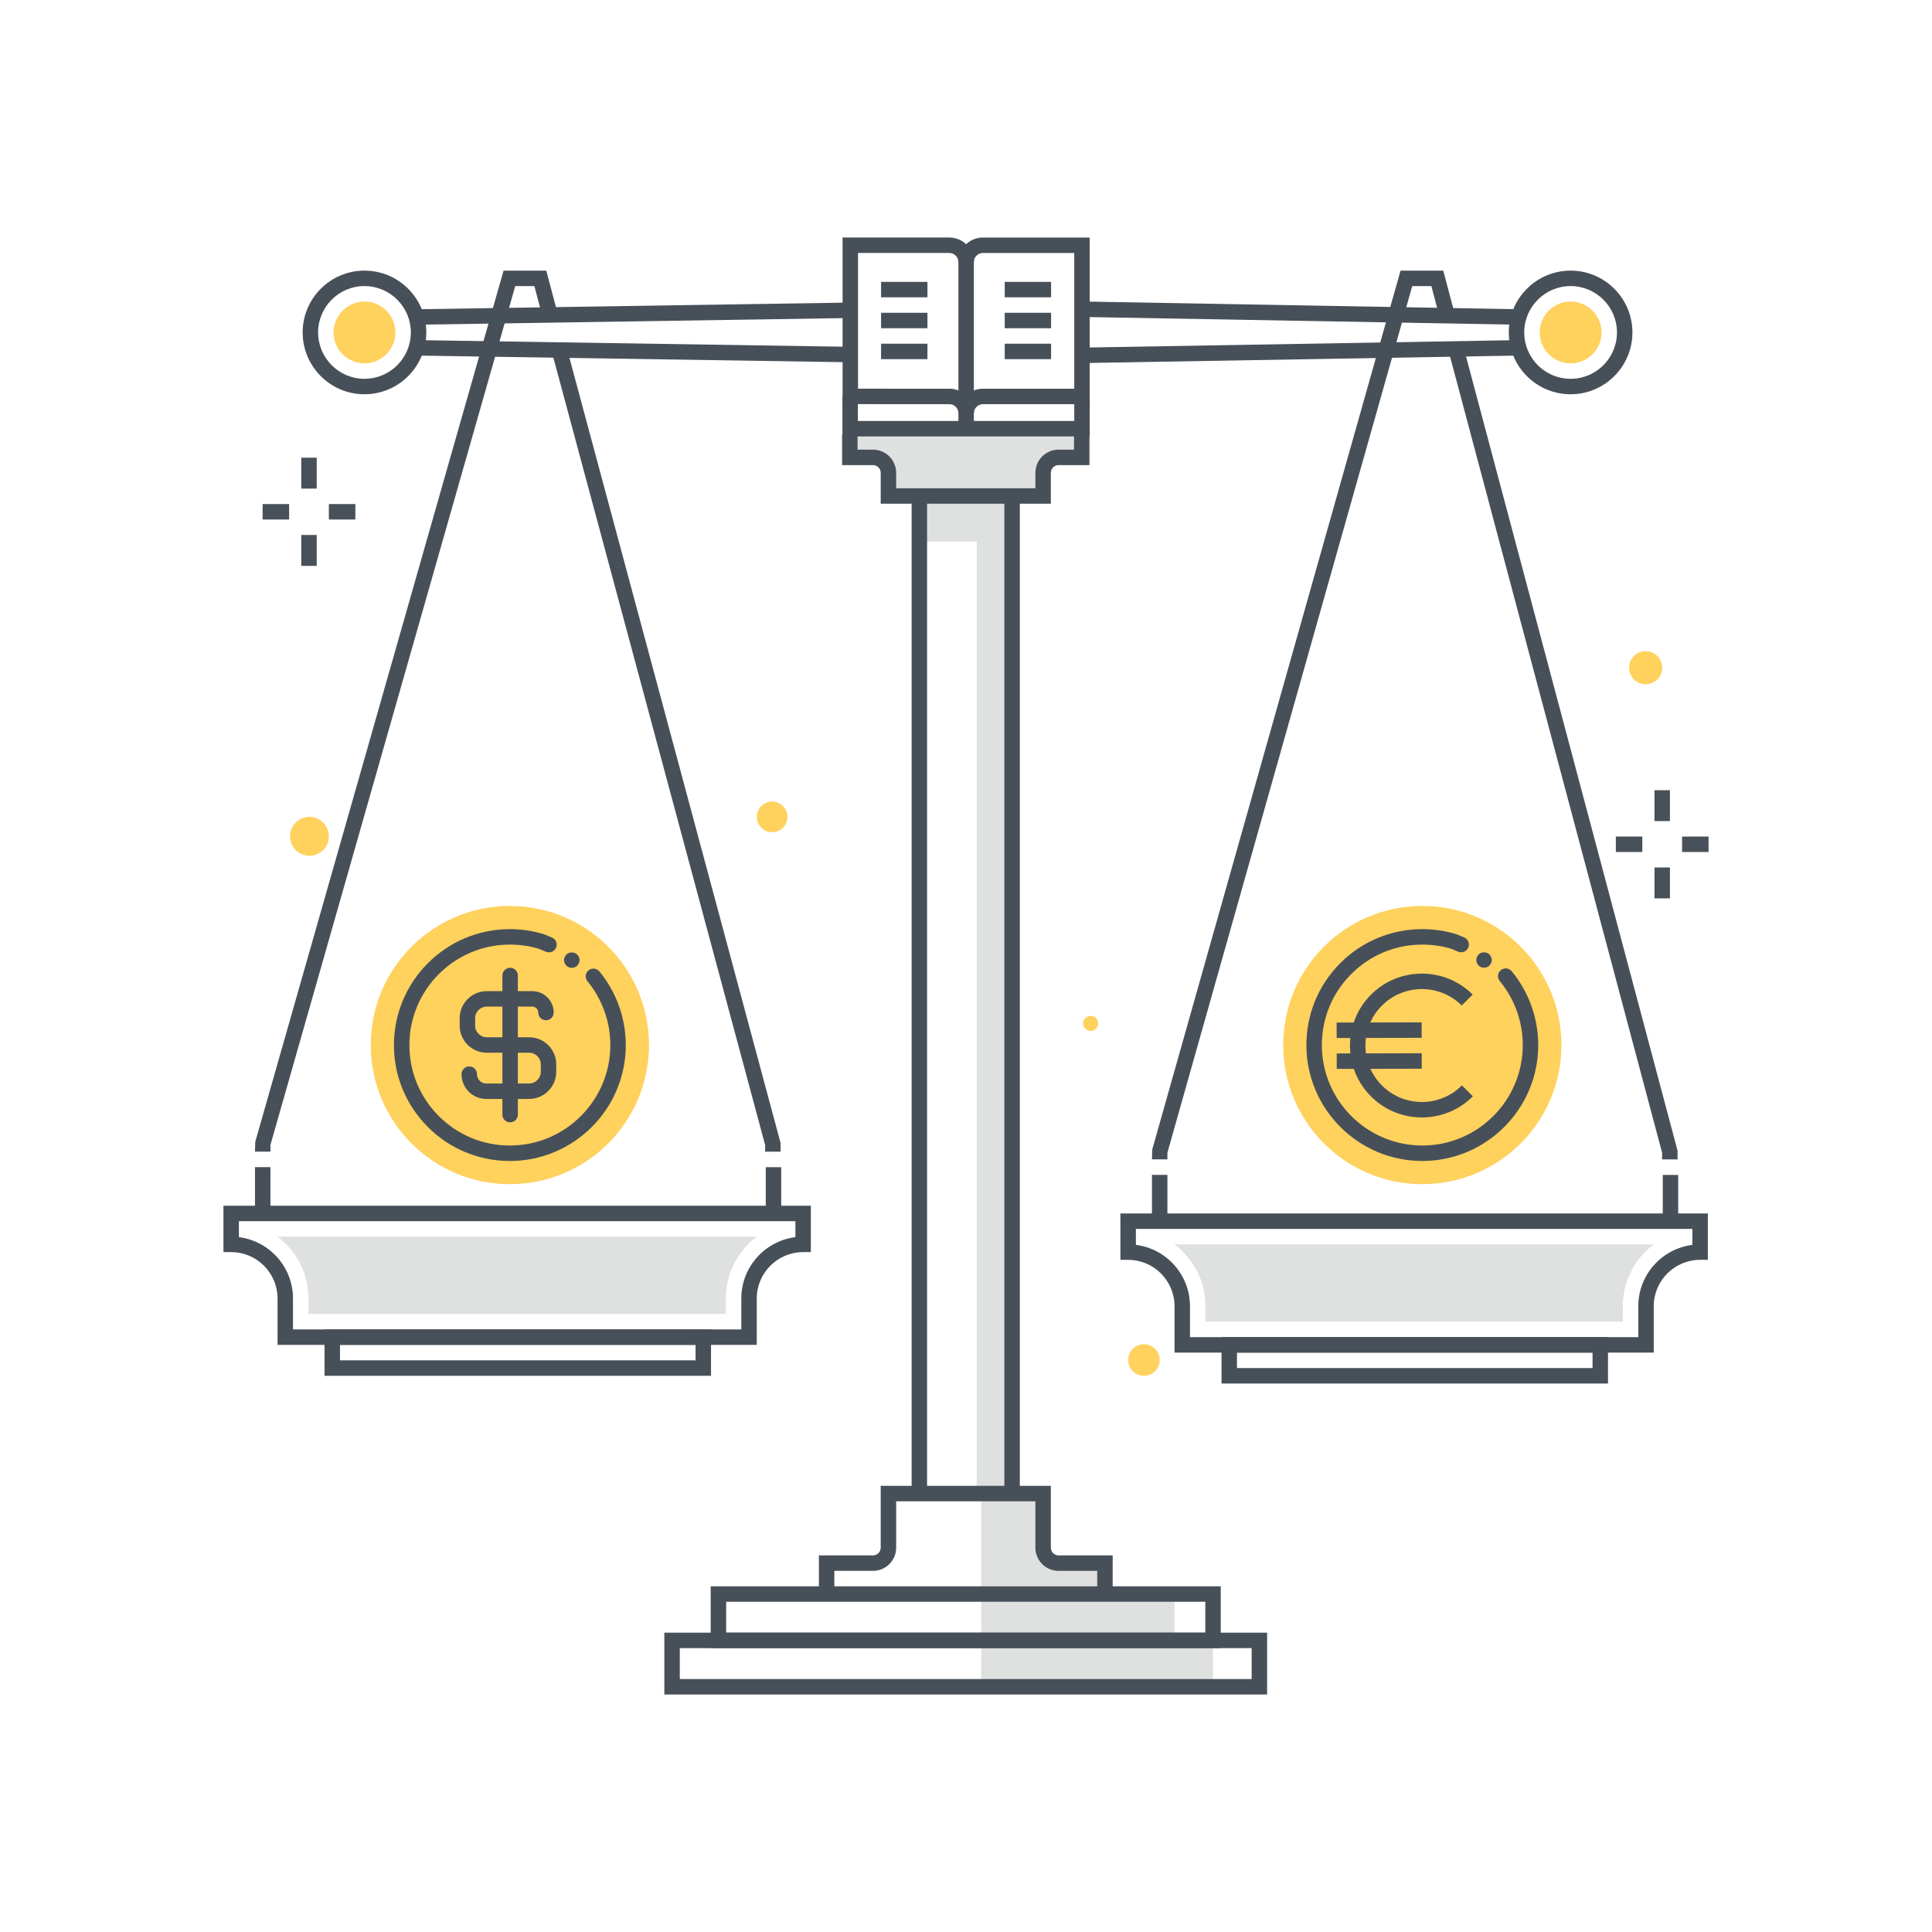 <svg xmlns="http://www.w3.org/2000/svg" width="250" height="250" viewBox="0 0 250 250">
  <g fill="none" fill-rule="evenodd">
    <polygon fill="#DFE0E0" points="126.969 212.267 151.976 212.267 151.976 206.27 126.969 206.27"/>
    <polygon fill="#DFE0E0" points="126.969 218.266 156.964 218.266 156.964 212.269 126.969 212.269"/>
    <path fill="#DFE0E0" d="M136.979,202.269 C135.874,202.269 134.979,201.373 134.979,200.269 L134.979,193.268 L126.969,193.268 L126.969,205.268 L142.979,205.268 L142.979,202.269 L136.979,202.269"/>
    <polyline fill="#DFE0E0" points="126.387 193.032 126.387 64.512 131.553 64.518 131.553 193.037 126.387 193.032"/>
    <polygon fill="#DFE0E0" points="118.972 70.091 130.969 70.091 130.969 64.926 118.972 64.926"/>
    <path fill="#DFE0E0" d="M139.977,56.186 L139.977,59.185 L136.979,59.185 C135.874,59.185 134.979,60.081 134.979,61.185 L134.979,64.184 L114.964,64.184 L114.964,61.185 C114.964,60.081 114.069,59.185 112.964,59.185 L109.966,59.185 L109.966,56.186 L139.977,56.186"/>
    <path fill="#FFD15D" d="M50.163,43.018 C50.163,44.675 48.82,46.018 47.163,46.018 C45.506,46.018 44.163,44.675 44.163,43.018 C44.163,41.361 45.506,40.018 47.163,40.018 C48.82,40.018 50.163,41.361 50.163,43.018"/>
    <path fill="#FFD15D" d="M47.163,41.018 C46.06,41.018 45.163,41.915 45.163,43.018 C45.163,44.121 46.06,45.018 47.163,45.018 C48.266,45.018 49.163,44.121 49.163,43.018 C49.163,41.915 48.266,41.018 47.163,41.018 Z M47.163,47.018 C44.957,47.018 43.163,45.224 43.163,43.018 C43.163,40.812 44.957,39.018 47.163,39.018 C49.369,39.018 51.163,40.812 51.163,43.018 C51.163,45.224 49.369,47.018 47.163,47.018 Z"/>
    <path fill="#475059" d="M47.163,37.018 C43.854,37.018 41.163,39.71 41.163,43.018 C41.163,46.327 43.854,49.018 47.163,49.018 C50.472,49.018 53.163,46.327 53.163,43.018 C53.163,39.71 50.472,37.018 47.163,37.018 Z M47.163,51.018 C42.752,51.018 39.163,47.429 39.163,43.018 C39.163,38.607 42.752,35.018 47.163,35.018 C51.574,35.018 55.163,38.607 55.163,43.018 C55.163,47.429 51.574,51.018 47.163,51.018 Z"/>
    <path fill="#FFD15D" d="M200.235,43.018 C200.235,44.675 201.578,46.018 203.235,46.018 C204.892,46.018 206.235,44.675 206.235,43.018 C206.235,41.361 204.892,40.018 203.235,40.018 C201.578,40.018 200.235,41.361 200.235,43.018"/>
    <path fill="#FFD15D" d="M203.235,41.018 C202.132,41.018 201.235,41.915 201.235,43.018 C201.235,44.121 202.132,45.018 203.235,45.018 C204.338,45.018 205.235,44.121 205.235,43.018 C205.235,41.915 204.338,41.018 203.235,41.018 Z M203.235,47.018 C201.029,47.018 199.235,45.224 199.235,43.018 C199.235,40.812 201.029,39.018 203.235,39.018 C205.44,39.018 207.235,40.812 207.235,43.018 C207.235,45.224 205.44,47.018 203.235,47.018 Z"/>
    <path fill="#475059" d="M203.235 37.018C199.926 37.018 197.235 39.71 197.235 43.018 197.235 46.327 199.926 49.018 203.235 49.018 206.543 49.018 209.235 46.327 209.235 43.018 209.235 39.71 206.543 37.018 203.235 37.018zM203.235 51.018C198.824 51.018 195.235 47.429 195.235 43.018 195.235 38.607 198.824 35.018 203.235 35.018 207.646 35.018 211.235 38.607 211.235 43.018 211.235 47.429 207.646 51.018 203.235 51.018zM37.913 172.025L95.925 172.025 95.925 168.022C95.925 163.95 98.984 160.579 102.924 160.085L102.924 158.023 30.912 158.023 30.912 160.085C34.853 160.579 37.913 163.95 37.913 168.022L37.913 172.025zM97.925 174.025L35.913 174.025 35.913 168.022C35.913 164.714 33.222 162.023 29.914 162.023L28.914 162.023 28.912 156.023 104.924 156.023 104.924 162.023 103.924 162.023C100.616 162.023 97.925 164.714 97.925 168.022L97.925 174.025z"/>
    <polyline fill="#475059" points="101.006 149.027 99.006 149.027 99.006 148.16 71.422 45.594 73.354 45.075 101.006 147.896 101.006 149.027"/>
    <path fill="#DFE0E0" d="M39.913,170.025 L93.925,170.025 L93.925,168.021 C93.925,164.754 95.499,161.849 97.931,160.022 L35.907,160.022 C38.338,161.849 39.913,164.754 39.913,168.021 L39.913,170.025"/>
    <path fill="#475059" d="M43.994,176.027 L90.006,176.027 L90.006,174.027 L43.994,174.027 L43.994,176.027 Z M41.994,178.027 L92.006,178.027 L92.006,172.027 L41.994,172.027 L41.994,178.027 Z"/>
    <polyline fill="#475059" points="34.993 149.019 32.993 149.019 33.031 147.745 65.163 35.018 70.687 35.018 72.131 40.461 70.197 40.973 69.148 37.018 66.673 37.018 34.993 148.159 34.993 149.019"/>
    <polygon fill="#475059" points="32.994 157.027 34.994 157.027 34.994 151.027 32.994 151.027"/>
    <polygon fill="#475059" points="99.09 157.027 101.09 157.027 101.09 151.035 99.09 151.035"/>
    <path fill="#475059" d="M153.982,173.026 L211.994,173.026 L211.994,169.023 C211.994,164.951 215.053,161.579 218.994,161.085 L218.994,159.023 L146.982,159.023 L146.982,161.085 C150.923,161.579 153.982,164.951 153.982,169.023 L153.982,173.026 Z M213.994,175.026 L151.982,175.026 L151.982,169.023 C151.982,165.714 149.291,163.023 145.983,163.023 L144.983,163.023 L144.981,157.023 L220.994,157.023 L220.994,163.023 L219.994,163.023 C216.686,163.023 213.994,165.714 213.994,169.023 L213.994,175.026 Z"/>
    <polyline fill="#475059" points="217.075 150.028 215.075 150.028 215.075 149.16 187.491 45.592 189.424 45.077 217.075 148.898 217.075 150.028"/>
    <path fill="#DFE0E0" d="M155.982,171.026 L209.994,171.026 L209.994,169.022 C209.994,165.754 211.569,162.849 214,161.023 L151.976,161.023 C154.407,162.849 155.982,165.754 155.982,169.022 L155.982,171.026"/>
    <path fill="#475059" d="M160.064,177.028 L206.076,177.028 L206.076,175.028 L160.064,175.028 L160.064,177.028 Z M158.064,179.028 L208.076,179.028 L208.076,173.028 L158.064,173.028 L158.064,179.028 Z"/>
    <polyline fill="#475059" points="151.062 150.019 149.062 150.019 149.1 148.749 181.231 35.018 186.757 35.018 188.2 40.461 186.267 40.973 185.218 37.018 182.745 37.018 151.062 149.159 151.062 150.019"/>
    <polygon fill="#475059" points="149.063 158.028 151.063 158.028 151.063 152.028 149.063 152.028"/>
    <polygon fill="#475059" points="215.159 158.028 217.159 158.028 217.159 152.035 215.159 152.035"/>
    <polyline fill="#475059" points="54.194 42.014 54.163 40.014 109.748 39.154 109.779 41.154 54.194 42.014"/>
    <polyline fill="#475059" points="196.202 42.014 140.003 41.013 140.039 39.013 196.237 40.014 196.202 42.014"/>
    <polyline fill="#475059" points="109.748 46.874 54.163 46.014 54.194 44.014 109.779 44.874 109.748 46.874"/>
    <polyline fill="#475059" points="140.038 46.981 140.004 44.981 196.202 44.014 196.236 46.014 140.038 46.981"/>
    <polygon fill="#475059" points="117.964 193.311 119.964 193.311 119.964 63.955 117.964 63.955"/>
    <polygon fill="#475059" points="129.964 193.311 131.964 193.311 131.964 63.954 129.964 63.954"/>
    <polygon fill="#48515A" points="38.983 63.225 40.983 63.225 40.983 59.225 38.983 59.225"/>
    <polygon fill="#48515A" points="38.983 73.225 40.983 73.225 40.983 69.225 38.983 69.225"/>
    <polygon fill="#48515A" points="42.555 67.225 45.983 67.225 45.983 65.225 42.555 65.225"/>
    <polygon fill="#48515A" points="33.983 67.225 37.412 67.225 37.412 65.225 33.983 65.225"/>
    <polygon fill="#48515A" points="214.088 106.25 216.088 106.25 216.088 102.25 214.088 102.25"/>
    <polygon fill="#48515A" points="214.088 116.25 216.088 116.25 216.088 112.25 214.088 112.25"/>
    <polygon fill="#48515A" points="217.66 110.25 221.088 110.25 221.088 108.25 217.66 108.25"/>
    <polygon fill="#48515A" points="209.088 110.25 212.517 110.25 212.517 108.25 209.088 108.25"/>
    <path fill="#FFD15D" d="M215.089 86.407C215.089 87.591 214.129 88.55 212.946 88.55 211.762 88.55 210.803 87.591 210.803 86.407 210.803 85.224 211.762 84.264 212.946 84.264 214.129 84.264 215.089 85.224 215.089 86.407M101.892 105.706C101.892 106.8 101.005 107.687 99.911 107.687 98.817 107.687 97.931 106.8 97.931 105.706 97.931 104.612 98.817 103.725 99.911 103.725 101.005 103.725 101.892 104.612 101.892 105.706M37.528 108.22C37.528 109.608 38.654 110.733 40.042 110.733 41.43 110.733 42.555 109.608 42.555 108.22 42.555 106.831 41.43 105.706 40.042 105.706 38.654 105.706 37.528 106.831 37.528 108.22M145.982 175.988C145.982 174.861 146.895 173.948 148.022 173.948 149.149 173.948 150.062 174.861 150.062 175.988 150.062 177.114 149.149 178.028 148.022 178.028 146.895 178.028 145.982 177.114 145.982 175.988M142.111 132.434C142.111 132.974 141.673 133.412 141.133 133.412 140.593 133.412 140.155 132.974 140.155 132.434 140.155 131.894 140.593 131.456 141.133 131.456 141.673 131.456 142.111 131.894 142.111 132.434"/>
    <path fill="#475059" d="M111.03,50.296 L122.843,50.298 C123.684,50.298 124.449,50.626 125.018,51.163 C125.586,50.628 126.351,50.3 127.191,50.3 L139.007,50.303 L139.007,32.74 L127.191,32.738 C127.19,32.738 127.19,32.738 127.19,32.738 C126.876,32.738 126.582,32.86 126.361,33.081 C126.139,33.302 126.017,33.598 126.017,33.912 L124.017,33.912 C124.017,33.262 123.491,32.736 122.843,32.736 L111.03,32.733 L111.03,50.296 Z M126.017,53.474 L124.017,53.474 C124.017,52.826 123.491,52.298 122.843,52.298 L109.03,52.296 L109.03,30.733 L122.843,30.736 C123.684,30.736 124.449,31.064 125.017,31.599 C125.607,31.042 126.375,30.738 127.189,30.738 C127.19,30.738 127.191,30.738 127.192,30.738 L141.007,30.74 L141.007,52.303 L127.191,52.3 C126.543,52.3 126.017,52.827 126.017,53.474 Z"/>
    <polygon fill="#475059" points="124.017 55.476 126.017 55.476 126.017 32.909 124.017 32.909"/>
    <polyline fill="#475059" points="141.01 56.474 109.01 56.474 109.01 51.296 111.01 51.296 111.01 54.474 139.01 54.474 139.01 51.303 141.01 51.303 141.01 56.474"/>
    <polygon fill="#475059" points="114.01 38.474 120.01 38.474 120.01 36.474 114.01 36.474"/>
    <polygon fill="#475059" points="114.01 42.474 120.01 42.474 120.01 40.474 114.01 40.474"/>
    <polygon fill="#475059" points="114.01 46.474 120.01 46.474 120.01 44.474 114.01 44.474"/>
    <polygon fill="#475059" points="130.01 38.474 136.01 38.474 136.01 36.474 130.01 36.474"/>
    <polygon fill="#475059" points="130.01 42.474 136.01 42.474 136.01 40.474 130.01 40.474"/>
    <polygon fill="#475059" points="130.01 46.474 136.01 46.474 136.01 44.474 130.01 44.474"/>
    <path fill="#475059" d="M87.964,217.267 L161.964,217.267 L161.964,213.267 L87.964,213.267 L87.964,217.267 Z M85.964,219.267 L163.964,219.267 L163.964,211.267 L85.964,211.267 L85.964,219.267 Z"/>
    <path fill="#475059" d="M93.964 211.269L155.964 211.269 155.964 207.27 93.964 207.27 93.964 211.269zM91.964 213.269L157.964 213.269 157.964 205.27 91.964 205.27 91.964 213.269zM143.979 205.268L141.979 205.268 141.979 203.269 136.979 203.269C135.324 203.269 133.979 201.923 133.979 200.269L133.979 194.268 115.964 194.268 115.964 200.269C115.964 201.923 114.619 203.269 112.964 203.269L107.964 203.269 107.964 205.268 105.964 205.268 105.964 201.269 112.964 201.269C113.516 201.269 113.964 200.821 113.964 200.269L113.964 192.268 135.979 192.268 135.979 200.269C135.979 200.821 136.427 201.269 136.979 201.269L143.979 201.269 143.979 205.268M135.979 65.183L113.964 65.183 113.964 61.185C113.964 60.633 113.516 60.185 112.964 60.185L108.966 60.185 108.966 56.186 110.966 56.186 110.966 58.185 112.964 58.185C114.619 58.185 115.964 59.531 115.964 61.185L115.964 63.183 133.979 63.183 133.979 61.185C133.979 59.531 135.324 58.185 136.979 58.185L138.977 58.185 138.977 56.186 140.977 56.186 140.977 60.185 136.979 60.185C136.427 60.185 135.979 60.633 135.979 61.185L135.979 65.183"/>
    <path fill="#FFD15D" d="M83.976,135.23 C83.976,125.289 75.917,117.23 65.976,117.23 C56.035,117.23 47.976,125.289 47.976,135.23 C47.976,145.171 56.035,153.23 65.976,153.23 C75.917,153.23 83.976,145.171 83.976,135.23"/>
    <path fill="#475059" d="M65.977,150.23 C65.971,150.23 65.965,150.23 65.96,150.23 C61.953,150.225 58.187,148.661 55.357,145.825 C52.527,142.988 50.972,139.219 50.977,135.212 C50.986,126.948 57.714,120.23 65.977,120.23 C65.982,120.23 65.988,120.23 65.994,120.23 C67.502,120.232 68.989,120.457 70.412,120.897 L71.419,121.313 C71.929,121.527 72.169,122.113 71.956,122.622 C71.743,123.131 71.16,123.374 70.647,123.159 L69.73,122.775 C68.588,122.426 67.3,122.232 65.991,122.23 C65.986,122.23 65.981,122.23 65.976,122.23 C58.815,122.23 52.985,128.051 52.977,135.214 C52.972,138.687 54.321,141.954 56.773,144.412 C59.226,146.87 62.489,148.226 65.961,148.23 C65.966,148.23 65.972,148.23 65.977,148.23 C73.138,148.23 78.968,142.408 78.977,135.245 C78.98,132.232 77.929,129.294 76.018,126.973 C75.667,126.546 75.728,125.917 76.154,125.565 C76.582,125.216 77.21,125.276 77.562,125.702 C79.768,128.38 80.98,131.771 80.977,135.247 C80.967,143.512 74.239,150.23 65.977,150.23"/>
    <path fill="#475059" d="M68.47,142.204 L62.911,142.204 C61.152,142.204 59.721,140.764 59.721,138.996 C59.721,138.443 60.169,137.996 60.721,137.996 C61.273,137.996 61.721,138.443 61.721,138.996 C61.721,139.662 62.254,140.204 62.911,140.204 L68.47,140.204 C69.301,140.204 69.977,139.52 69.977,138.68 L69.977,137.73 C69.977,136.898 69.301,136.221 68.47,136.221 L62.988,136.221 C61.054,136.221 59.48,134.648 59.48,132.713 L59.48,131.762 C59.48,129.828 61.054,128.254 62.988,128.254 L68.88,128.254 C70.406,128.254 71.647,129.496 71.647,131.021 C71.647,131.574 71.199,132.021 70.647,132.021 C70.095,132.021 69.647,131.574 69.647,131.021 C69.647,130.598 69.303,130.254 68.88,130.254 L62.988,130.254 C62.157,130.254 61.48,130.931 61.48,131.762 L61.48,132.713 C61.48,133.544 62.157,134.221 62.988,134.221 L68.47,134.221 C70.404,134.221 71.978,135.795 71.978,137.73 L71.978,138.68 C71.978,140.623 70.404,142.204 68.47,142.204"/>
    <path fill="#475059" d="M66.009 145.23C65.457 145.23 65.009 144.783 65.009 144.23L65.009 126.23C65.009 125.677 65.457 125.23 66.009 125.23 66.561 125.23 67.009 125.677 67.009 126.23L67.009 144.23C67.009 144.783 66.561 145.23 66.009 145.23M73.994 125.238C73.854 125.238 73.724 125.208 73.604 125.167 73.484 125.118 73.374 125.038 73.284 124.948 73.094 124.758 72.984 124.508 72.984 124.238 72.984 123.978 73.094 123.718 73.284 123.528 73.374 123.438 73.484 123.368 73.604 123.318 73.974 123.167 74.414 123.248 74.694 123.528 74.884 123.718 74.994 123.978 74.994 124.238 74.994 124.368 74.964 124.498 74.914 124.618 74.864 124.738 74.794 124.848 74.694 124.948 74.514 125.138 74.254 125.238 73.994 125.238"/>
    <path fill="#FFD15D" d="M202.047,135.188 C202.023,125.246 193.945,117.207 184.004,117.23 C174.063,117.254 166.023,125.332 166.047,135.273 C166.07,145.214 174.148,153.254 184.089,153.23 C194.03,153.207 202.07,145.129 202.047,135.188"/>
    <path fill="#475059" d="M184.048,150.23 C175.785,150.23 169.057,143.513 169.047,135.248 C169.042,131.242 170.598,127.472 173.428,124.636 C176.258,121.799 180.022,120.235 184.029,120.23 C185.58,120.229 187.02,120.449 188.448,120.886 L189.458,121.301 C189.967,121.513 190.208,122.098 189.997,122.608 C189.784,123.119 189.202,123.363 188.689,123.147 L187.771,122.765 C186.63,122.421 185.348,122.23 184.05,122.23 C184.043,122.23 184.038,122.23 184.032,122.23 C180.559,122.234 177.296,123.59 174.844,126.048 C172.392,128.507 171.043,131.773 171.047,135.246 C171.056,142.408 176.887,148.23 184.048,148.23 C184.054,148.23 184.058,148.23 184.063,148.23 C191.231,148.221 197.056,142.381 197.047,135.213 C197.043,132.201 195.986,129.265 194.069,126.949 C193.717,126.523 193.776,125.893 194.202,125.541 C194.626,125.189 195.258,125.248 195.61,125.673 C197.822,128.347 199.043,131.735 199.047,135.211 C199.057,143.482 192.336,150.219 184.066,150.23 C184.06,150.23 184.054,150.23 184.048,150.23"/>
    <path fill="#475059" d="M192.034 125.218C191.764 125.218 191.514 125.118 191.324 124.928 191.134 124.738 191.034 124.488 191.034 124.218 191.034 124.087 191.064 123.958 191.114 123.837 191.164 123.718 191.234 123.608 191.324 123.518 191.694 123.138 192.364 123.138 192.744 123.518 192.834 123.608 192.904 123.718 192.954 123.837 193.004 123.958 193.034 124.087 193.034 124.218 193.034 124.488 192.934 124.738 192.744 124.928 192.554 125.118 192.304 125.218 192.034 125.218M183.99 144.597C181.614 144.597 179.237 143.696 177.423 141.891 173.785 138.269 173.771 132.362 177.392 128.724 181.013 125.084 186.919 125.072 190.559 128.692L189.147 130.11C186.292 127.268 181.654 127.279 178.81 130.134 175.966 132.992 175.977 137.629 178.834 140.473 181.691 143.316 186.33 143.304 189.172 140.449L190.59 141.859C188.773 143.684 186.382 144.597 183.99 144.597"/>
    <polyline fill="#475059" points="172.965 134.317 172.96 132.317 183.959 132.292 183.964 134.292 172.965 134.317"/>
    <polyline fill="#475059" points="172.974 138.317 172.969 136.317 183.969 136.292 183.974 138.292 172.974 138.317"/>
  </g>
</svg>
